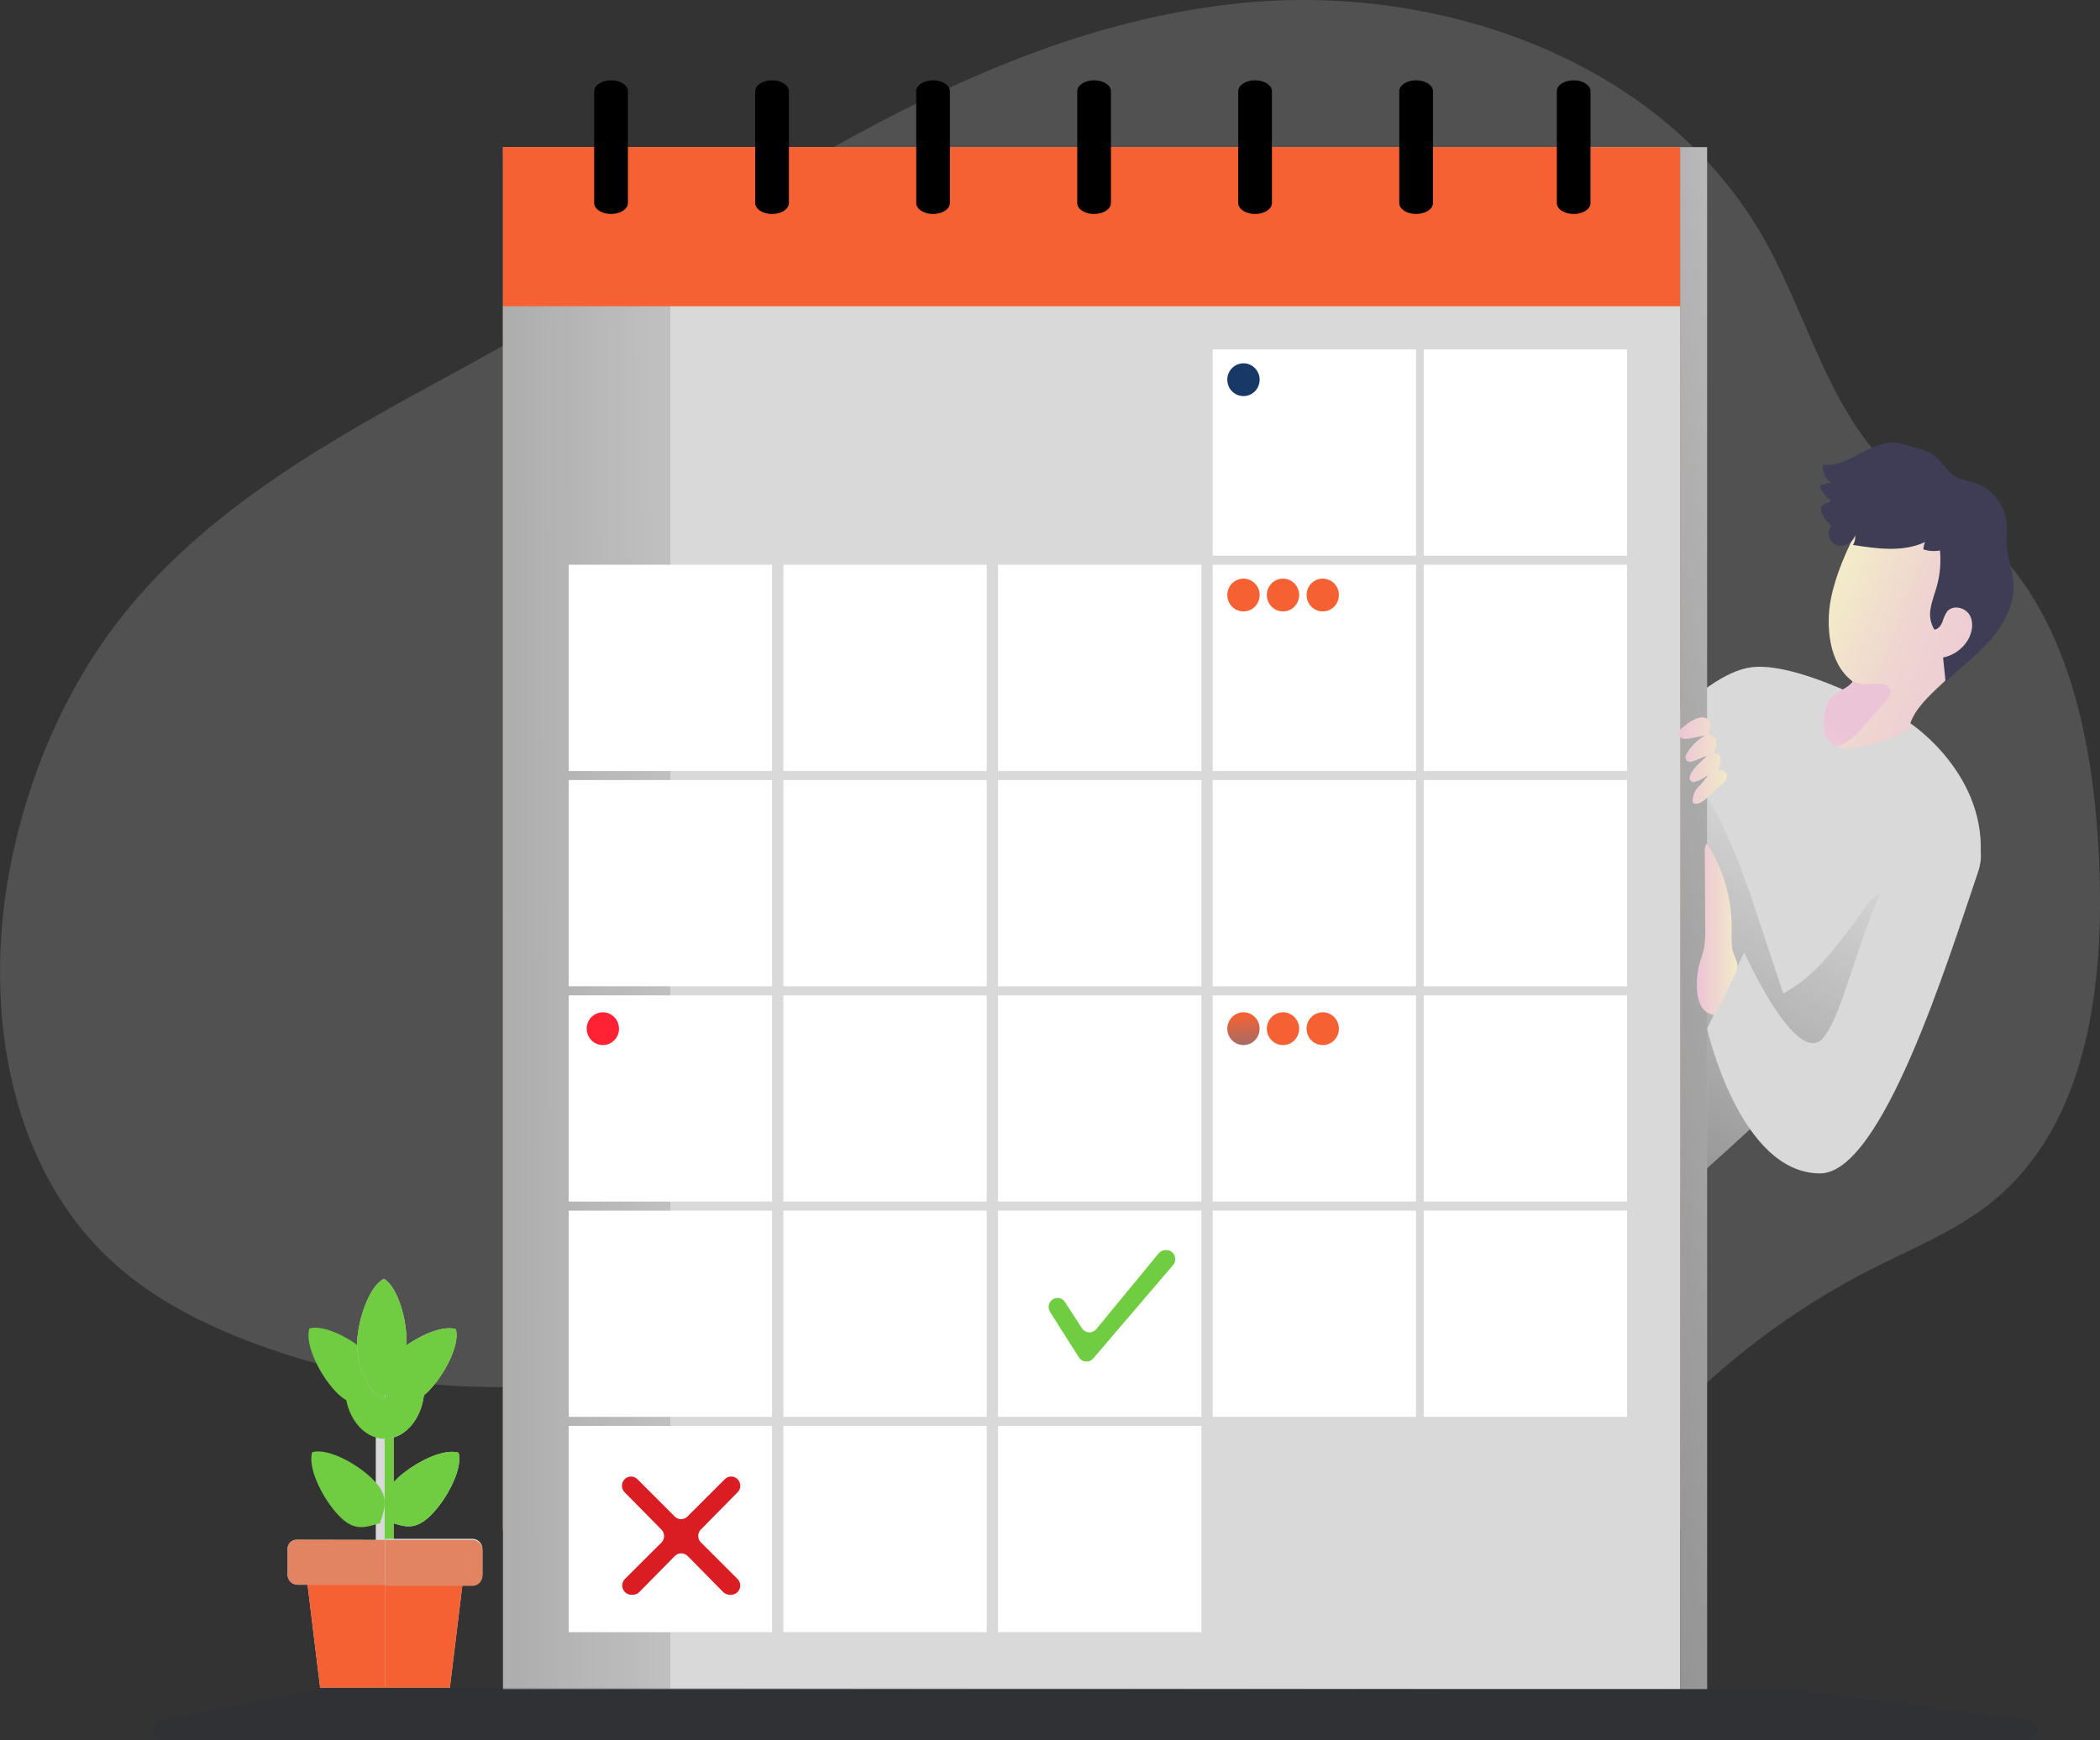 <svg width="76" height="63" viewBox="0 0 76 63" fill="none" xmlns="http://www.w3.org/2000/svg">
<rect x="0" y="0" width="76" height="63" fill="#333333" stroke="none"/>
<g clip-path="url(#clip0_587_1774)">
<path opacity="0.18" d="M16.503 13.459C12.013 15.892 7.386 18.441 4.256 22.516C2.376 24.966 1.124 27.883 0.464 30.918C-0.665 36.098 0.171 42.103 4.057 45.665C5.409 46.911 7.063 47.79 8.769 48.465C12.306 49.862 16.107 50.434 19.89 50.138C22.997 49.892 26.099 49.061 29.191 49.457C32.962 49.938 36.254 52.175 39.767 53.648C44.132 55.472 48.884 56.129 53.571 55.558C54.753 55.413 55.949 55.179 56.988 54.59C58.222 53.891 59.136 52.748 60.109 51.703C62.302 49.339 64.889 47.385 67.75 45.932C69.251 45.17 70.842 44.538 72.145 43.466C75.578 40.649 76.166 35.607 75.966 31.136C75.766 26.665 74.773 21.73 71.246 19.015C70.458 18.409 69.572 17.939 68.808 17.301C66.262 15.172 65.5 11.607 63.869 8.694C60.212 2.179 52.051 -0.674 44.705 0.133C34.176 1.288 25.554 8.555 16.503 13.459Z" fill="#D9D9D9"/>
<path d="M71.662 31.182C71.567 32.079 70.475 33.585 68.966 35.277C66.492 38.046 62.898 41.312 60.737 43.215C59.622 44.197 58.888 44.816 58.888 44.816V27.77C58.888 27.77 61.506 24.37 63.407 24.152C65.309 23.933 69.146 26.19 69.146 26.19C69.146 26.19 71.983 28.063 71.662 31.182Z" fill="#D9D9D9"/>
<path d="M68.966 35.277C66.492 38.046 62.898 41.312 60.737 43.215C60.576 42.954 60.543 42.599 60.529 42.279C60.472 40.676 60.485 39.071 60.5 37.467C60.513 35.909 60.527 34.353 60.623 32.798C60.715 31.351 60.89 29.87 61.543 28.578C61.691 28.711 61.812 28.872 61.902 29.05C62.725 30.484 63.245 32.066 63.765 33.636C64.022 34.41 64.279 35.187 64.537 35.967C65.113 35.646 65.629 35.222 66.059 34.717C66.454 34.273 66.806 33.792 67.17 33.322C67.423 32.993 67.918 32.056 68.314 32.408C68.955 32.975 69.007 34.272 68.966 35.277Z" fill="url(#paint0_linear_587_1774)"/>
<path d="M60.81 5.327H18.204V55.383H60.81V5.327Z" fill="#D9D9D9"/>
<path d="M60.81 5.327H18.204V55.383H60.81V5.327Z" fill="#F56132"/>
<path d="M54.954 7.746L18.204 11.088C18.369 11.088 18.204 6.445 18.204 5.327H56.952V5.719C56.952 6.257 56.741 6.772 56.367 7.152C55.992 7.532 55.484 7.746 54.954 7.746Z" fill="#F56132"/>
<path d="M60.81 11.088H18.204V61.145H60.81V11.088Z" fill="#D9D9D9"/>
<path d="M24.261 11.088H18.204V61.145H24.261V11.088Z" fill="url(#paint1_linear_587_1774)"/>
<path d="M27.941 20.444H20.581V27.91H27.941V20.444Z" fill="white"/>
<path d="M35.709 20.444H28.35V27.91H35.709V20.444Z" fill="white"/>
<path d="M43.479 20.444H36.119V27.91H43.479V20.444Z" fill="white"/>
<path d="M51.247 20.444H43.888V27.91H51.247V20.444Z" fill="white"/>
<path d="M27.941 28.238H20.581V35.703H27.941V28.238Z" fill="white"/>
<path d="M35.709 28.238H28.35V35.703H35.709V28.238Z" fill="white"/>
<path d="M43.479 28.238H36.119V35.703H43.479V28.238Z" fill="white"/>
<path d="M51.247 28.238H43.888V35.703H51.247V28.238Z" fill="white"/>
<path d="M27.941 36.032H20.581V43.497H27.941V36.032Z" fill="white"/>
<path d="M35.709 36.032H28.35V43.497H35.709V36.032Z" fill="white"/>
<path d="M43.479 36.032H36.119V43.497H43.479V36.032Z" fill="white"/>
<path d="M51.247 36.032H43.888V43.497H51.247V36.032Z" fill="white"/>
<path d="M27.941 43.825H20.581V51.291H27.941V43.825Z" fill="white"/>
<path d="M35.709 43.825H28.35V51.291H35.709V43.825Z" fill="white"/>
<path d="M43.479 43.825H36.119V51.291H43.479V43.825Z" fill="white"/>
<path d="M51.247 43.825H43.888V51.291H51.247V43.825Z" fill="white"/>
<path d="M27.941 51.619H20.581V59.085H27.941V51.619Z" fill="white"/>
<path d="M35.709 51.619H28.35V59.085H35.709V51.619Z" fill="white"/>
<path d="M43.479 51.619H36.119V59.085H43.479V51.619Z" fill="white"/>
<path d="M58.885 20.444H51.526V27.91H58.885V20.444Z" fill="white"/>
<path d="M58.885 12.65H51.526V20.116H58.885V12.65Z" fill="white"/>
<path d="M51.247 12.65H43.888V20.116H51.247V12.65Z" fill="white"/>
<path d="M58.885 28.238H51.526V35.703H58.885V28.238Z" fill="white"/>
<path d="M58.885 36.032H51.526V43.497H58.885V36.032Z" fill="white"/>
<path d="M58.885 43.825H51.526V51.291H58.885V43.825Z" fill="white"/>
<path d="M21.504 3.303V7.351C21.504 7.569 21.778 7.746 22.114 7.746C22.451 7.746 22.724 7.569 22.724 7.351V3.303C22.724 3.084 22.451 2.907 22.114 2.907C21.778 2.907 21.504 3.084 21.504 3.303Z" fill="black"/>
<path d="M27.331 3.303V7.351C27.331 7.569 27.604 7.746 27.941 7.746C28.278 7.746 28.551 7.569 28.551 7.351V3.303C28.551 3.084 28.278 2.907 27.941 2.907C27.604 2.907 27.331 3.084 27.331 3.303Z" fill="black"/>
<path d="M33.159 3.303V7.351C33.159 7.569 33.431 7.746 33.769 7.746C34.105 7.746 34.378 7.569 34.378 7.351V3.303C34.378 3.084 34.105 2.907 33.769 2.907C33.431 2.907 33.159 3.084 33.159 3.303Z" fill="black"/>
<path d="M38.986 3.303V7.351C38.986 7.569 39.259 7.746 39.596 7.746C39.932 7.746 40.205 7.569 40.205 7.351V3.303C40.205 3.084 39.932 2.907 39.596 2.907C39.259 2.907 38.986 3.084 38.986 3.303Z" fill="black"/>
<path d="M44.812 3.303V7.351C44.812 7.569 45.086 7.746 45.423 7.746C45.759 7.746 46.032 7.569 46.032 7.351V3.303C46.032 3.084 45.759 2.907 45.423 2.907C45.086 2.907 44.812 3.084 44.812 3.303Z" fill="black"/>
<path d="M50.64 3.303V7.351C50.64 7.569 50.913 7.746 51.249 7.746C51.586 7.746 51.86 7.569 51.86 7.351V3.303C51.86 3.084 51.586 2.907 51.249 2.907C50.913 2.907 50.64 3.084 50.64 3.303Z" fill="black"/>
<path d="M56.342 3.303V7.351C56.342 7.569 56.616 7.746 56.952 7.746C57.289 7.746 57.561 7.569 57.561 7.351V3.303C57.561 3.084 57.289 2.907 56.952 2.907C56.616 2.907 56.342 3.084 56.342 3.303Z" fill="black"/>
<path d="M61.78 5.327H60.811V61.145H61.78V5.327Z" fill="#D9D9D9"/>
<path d="M61.78 5.327H60.811V61.145H61.78V5.327Z" fill="url(#paint2_linear_587_1774)"/>
<path d="M45.587 13.744C45.587 13.862 45.553 13.977 45.489 14.075C45.425 14.172 45.334 14.249 45.227 14.294C45.12 14.339 45.002 14.351 44.888 14.328C44.775 14.306 44.67 14.249 44.588 14.166C44.506 14.083 44.45 13.977 44.428 13.862C44.405 13.747 44.416 13.628 44.46 13.519C44.504 13.41 44.579 13.317 44.675 13.252C44.772 13.187 44.885 13.152 45.001 13.151C45.156 13.151 45.305 13.214 45.415 13.325C45.525 13.436 45.587 13.587 45.587 13.744Z" fill="#183866"/>
<path d="M45.587 21.539C45.587 21.657 45.553 21.772 45.489 21.869C45.425 21.967 45.334 22.044 45.227 22.089C45.12 22.134 45.002 22.146 44.888 22.123C44.775 22.1 44.67 22.044 44.588 21.961C44.506 21.878 44.45 21.772 44.428 21.657C44.405 21.542 44.416 21.422 44.46 21.314C44.504 21.205 44.579 21.112 44.675 21.047C44.772 20.981 44.885 20.946 45.001 20.946C45.156 20.946 45.305 21.009 45.415 21.12C45.525 21.231 45.587 21.382 45.587 21.539Z" fill="#F56132"/>
<path d="M47.018 21.539C47.018 21.657 46.984 21.772 46.92 21.869C46.855 21.967 46.764 22.044 46.657 22.089C46.55 22.134 46.432 22.146 46.319 22.123C46.205 22.1 46.101 22.044 46.019 21.961C45.937 21.878 45.881 21.772 45.858 21.657C45.835 21.542 45.846 21.422 45.891 21.314C45.935 21.205 46.01 21.112 46.106 21.047C46.202 20.981 46.315 20.946 46.431 20.946C46.586 20.946 46.735 21.009 46.845 21.12C46.955 21.231 47.017 21.382 47.018 21.539Z" fill="#F56132"/>
<path d="M48.456 21.539C48.456 21.657 48.422 21.772 48.358 21.869C48.294 21.967 48.203 22.044 48.096 22.089C47.989 22.134 47.871 22.146 47.757 22.123C47.644 22.1 47.539 22.044 47.457 21.961C47.375 21.878 47.319 21.772 47.296 21.657C47.274 21.542 47.285 21.422 47.329 21.314C47.373 21.205 47.448 21.112 47.544 21.047C47.641 20.981 47.754 20.946 47.87 20.946C48.025 20.946 48.174 21.009 48.284 21.12C48.394 21.231 48.456 21.382 48.456 21.539Z" fill="#F56132"/>
<path d="M45.587 37.239C45.587 37.356 45.553 37.471 45.489 37.569C45.424 37.667 45.333 37.743 45.226 37.788C45.119 37.833 45.001 37.844 44.887 37.822C44.774 37.799 44.669 37.742 44.587 37.659C44.506 37.576 44.45 37.47 44.427 37.355C44.405 37.239 44.416 37.12 44.461 37.011C44.505 36.903 44.58 36.81 44.676 36.745C44.773 36.68 44.886 36.645 45.002 36.645C45.157 36.645 45.305 36.707 45.415 36.818C45.525 36.93 45.586 37.081 45.586 37.238L45.587 37.239Z" fill="url(#paint3_linear_587_1774)"/>
<path d="M21.817 37.832C22.14 37.832 22.402 37.566 22.402 37.239C22.402 36.911 22.14 36.646 21.817 36.646C21.495 36.646 21.233 36.911 21.233 37.239C21.233 37.566 21.495 37.832 21.817 37.832Z" fill="#FF2235"/>
<path d="M47.018 37.239C47.018 37.356 46.983 37.471 46.919 37.569C46.855 37.667 46.763 37.743 46.656 37.788C46.549 37.833 46.431 37.844 46.318 37.822C46.204 37.799 46.1 37.742 46.018 37.659C45.936 37.576 45.88 37.47 45.858 37.355C45.835 37.239 45.847 37.12 45.891 37.011C45.935 36.903 46.01 36.81 46.107 36.745C46.203 36.68 46.316 36.645 46.432 36.645C46.587 36.645 46.736 36.707 46.845 36.818C46.955 36.93 47.017 37.081 47.017 37.238L47.018 37.239Z" fill="#F56132"/>
<path d="M48.456 37.239C48.456 37.356 48.422 37.471 48.358 37.569C48.293 37.667 48.202 37.743 48.095 37.788C47.988 37.833 47.87 37.844 47.756 37.822C47.643 37.799 47.538 37.742 47.456 37.659C47.374 37.576 47.319 37.47 47.296 37.355C47.274 37.239 47.285 37.12 47.33 37.011C47.374 36.903 47.449 36.81 47.545 36.745C47.642 36.68 47.755 36.645 47.871 36.645C48.026 36.645 48.174 36.707 48.284 36.818C48.394 36.93 48.455 37.081 48.455 37.238L48.456 37.239Z" fill="#F56132"/>
<path d="M71.593 21.284C71.429 21.961 71.648 22.901 71.338 23.522C70.818 24.567 69.297 25.26 69.072 26.407C69.059 26.473 67.366 27.301 66.493 27.018C66.037 26.871 65.805 26.42 66.156 25.398C66.267 25.082 66.885 24.963 67.051 24.669L67.017 24.643C66.172 23.996 66.081 22.625 66.255 21.71C66.43 20.795 66.831 19.916 67.26 19.081C67.591 18.437 68.338 18.088 69.053 18.099C69.953 18.115 70.903 18.48 71.371 19.26C71.729 19.854 71.755 20.606 71.593 21.284Z" fill="url(#paint4_linear_587_1774)"/>
<path d="M67.436 16.356C66.975 16.603 66.485 16.894 65.969 16.815C65.956 16.941 65.976 17.068 66.028 17.183C66.079 17.298 66.16 17.397 66.263 17.469L65.942 17.542C65.929 17.543 65.916 17.547 65.905 17.553C65.893 17.56 65.883 17.569 65.876 17.58C65.872 17.592 65.87 17.604 65.871 17.617C65.873 17.629 65.877 17.641 65.883 17.652C65.962 17.838 66.091 17.998 66.256 18.113C66.199 18.237 65.992 18.21 65.921 18.324C65.907 18.357 65.899 18.393 65.899 18.43C65.899 18.466 65.907 18.502 65.921 18.535C65.993 18.732 66.115 18.906 66.275 19.038C66.084 19.249 66.203 19.64 66.468 19.736C66.603 19.774 66.749 19.759 66.874 19.692C66.999 19.626 67.094 19.513 67.14 19.378C67.151 19.5 67.124 19.623 67.061 19.727C67.933 19.867 68.866 19.997 69.669 19.622C69.632 19.706 69.611 19.797 69.609 19.89C69.803 19.951 70.008 19.965 70.208 19.928C70.25 20.363 70.211 20.801 70.095 21.222C70.023 21.483 69.92 21.737 69.874 22.003C69.814 22.274 69.862 22.558 70.006 22.793C70.145 22.78 70.243 22.648 70.296 22.518C70.334 22.383 70.392 22.255 70.467 22.137C70.675 21.89 71.108 21.98 71.275 22.254C71.443 22.527 71.379 22.894 71.219 23.169C71.12 23.332 70.989 23.472 70.835 23.581C70.68 23.69 70.505 23.765 70.321 23.803C70.351 24.097 70.382 24.392 70.412 24.685C70.96 24.157 71.574 23.704 72.067 23.127C72.56 22.55 72.934 21.811 72.87 21.05C72.832 20.58 72.63 20.134 72.614 19.662C72.607 19.451 72.638 19.235 72.63 19.021C72.611 18.682 72.493 18.355 72.293 18.083C72.092 17.81 71.817 17.604 71.501 17.488C71.236 17.396 70.944 17.37 70.709 17.215C70.416 17.023 70.264 16.665 69.974 16.469C69.662 16.258 69.177 16.171 68.814 16.067C68.342 15.934 67.851 16.135 67.436 16.356Z" fill="#3F3D56"/>
<path d="M60.892 26.34C60.855 26.364 60.823 26.394 60.798 26.431C60.773 26.467 60.756 26.508 60.748 26.552C60.752 26.597 60.771 26.64 60.801 26.674C60.831 26.708 60.872 26.731 60.916 26.739C61.005 26.755 61.096 26.751 61.183 26.727L61.712 26.621C61.426 26.783 61.189 27.02 61.026 27.307C61.007 27.34 60.997 27.378 60.999 27.417C61.001 27.455 61.013 27.492 61.035 27.523C61.106 27.614 61.226 27.578 61.321 27.54L61.78 27.355L61.468 27.662C61.371 27.75 61.286 27.852 61.216 27.963C61.186 28.016 61.164 28.072 61.15 28.131C61.141 28.168 61.147 28.207 61.167 28.24C61.186 28.273 61.217 28.297 61.254 28.306C61.278 28.314 61.303 28.314 61.327 28.306C61.517 28.252 61.694 28.157 61.847 28.028C61.734 28.188 61.609 28.339 61.471 28.478C61.334 28.619 61.256 28.808 61.255 29.006C61.255 29.027 61.262 29.048 61.275 29.065C61.29 29.081 61.31 29.09 61.332 29.093C61.501 29.121 61.655 28.995 61.783 28.881L62.255 28.448C62.33 28.385 62.397 28.311 62.453 28.229C62.484 28.182 62.502 28.127 62.504 28.07C62.499 28.014 62.473 27.963 62.431 27.927C62.389 27.891 62.334 27.873 62.279 27.878C62.246 27.881 62.214 27.892 62.186 27.911C62.199 27.819 62.235 27.733 62.257 27.644C62.283 27.555 62.278 27.46 62.24 27.376C62.22 27.334 62.185 27.303 62.142 27.286C62.1 27.27 62.053 27.271 62.011 27.288C62.066 27.178 62.102 27.059 62.115 26.937C62.121 26.875 62.109 26.812 62.082 26.757C62.055 26.701 62.014 26.654 61.962 26.62C61.934 26.608 61.908 26.591 61.885 26.57C61.844 26.519 61.877 26.445 61.895 26.381C61.908 26.343 61.914 26.302 61.913 26.262C61.911 26.222 61.901 26.182 61.885 26.146C61.868 26.109 61.844 26.076 61.815 26.049C61.785 26.022 61.751 26.001 61.714 25.987C61.672 25.972 61.627 25.966 61.583 25.97C61.314 25.999 61.09 26.169 60.892 26.34Z" fill="url(#paint5_linear_587_1774)"/>
<path d="M69.427 30.305C70.623 29.233 72.104 30.045 71.584 31.576C70.46 34.889 68.106 42.478 65.87 42.478C62.958 42.478 61.78 37.239 61.78 37.239L63.125 34.477C63.125 34.477 65.028 38.712 65.986 37.566C66.944 36.42 67.51 32.079 69.372 30.355L69.427 30.305Z" fill="#D9D9D9"/>
<path d="M62.684 34.295C62.666 34.049 62.662 33.802 62.672 33.556C62.666 32.481 62.353 31.431 61.771 30.533C61.71 30.622 61.683 30.731 61.697 30.839L61.713 33.642C61.722 33.874 61.706 34.107 61.667 34.336C61.632 34.503 61.571 34.662 61.524 34.827C61.425 35.169 61.39 35.527 61.42 35.882C61.429 36.073 61.48 36.259 61.569 36.427C61.615 36.511 61.679 36.582 61.757 36.636C61.836 36.69 61.925 36.724 62.019 36.736C62.08 36.736 62.331 36.208 62.367 36.136C62.479 35.925 62.583 35.712 62.679 35.498C62.751 35.335 62.904 35.096 62.877 34.913C62.846 34.708 62.709 34.52 62.684 34.295Z" fill="url(#paint6_linear_587_1774)"/>
<path d="M68.243 25.384C67.991 25.672 67.742 25.96 67.49 26.248C67.298 26.493 67.069 26.707 66.812 26.881C66.712 26.941 66.605 26.988 66.493 27.02C66.037 26.873 65.805 26.422 66.156 25.4C66.267 25.084 66.885 24.965 67.051 24.671L67.017 24.645C67.136 24.702 67.262 24.744 67.392 24.769C67.663 24.81 68.328 24.597 68.411 25.003C68.44 25.144 68.342 25.276 68.243 25.384Z" fill="url(#paint7_linear_587_1774)"/>
<path d="M37.997 47.485L39.045 49.138C39.092 49.211 39.166 49.263 39.25 49.282C39.335 49.3 39.423 49.284 39.496 49.237C39.522 49.219 39.545 49.198 39.566 49.175L42.453 45.798C42.494 45.75 42.521 45.692 42.53 45.629C42.539 45.566 42.53 45.503 42.504 45.445C42.478 45.388 42.437 45.339 42.384 45.305C42.332 45.27 42.271 45.252 42.209 45.252H42.185C42.137 45.252 42.09 45.263 42.047 45.283C42.004 45.303 41.966 45.333 41.935 45.37L39.676 48.114C39.621 48.181 39.542 48.223 39.457 48.231C39.371 48.239 39.286 48.212 39.22 48.157C39.195 48.136 39.173 48.111 39.156 48.083L38.541 47.134C38.507 47.081 38.458 47.039 38.401 47.014C38.345 46.988 38.282 46.98 38.221 46.989C38.169 46.998 38.12 47.02 38.078 47.052C38.036 47.084 38.003 47.127 37.981 47.175C37.959 47.224 37.949 47.277 37.952 47.33C37.954 47.383 37.97 47.435 37.997 47.481V47.485Z" fill="#70CC40"/>
<path d="M25.372 55.841L26.692 57.159C26.738 57.206 26.77 57.265 26.783 57.33C26.796 57.395 26.79 57.462 26.765 57.523C26.74 57.585 26.698 57.637 26.644 57.674C26.59 57.711 26.526 57.73 26.461 57.73H26.405C26.317 57.73 26.234 57.695 26.172 57.633L24.887 56.329C24.825 56.267 24.742 56.232 24.655 56.232C24.567 56.232 24.484 56.267 24.422 56.329L23.137 57.633C23.107 57.664 23.071 57.688 23.031 57.705C22.991 57.722 22.948 57.73 22.905 57.73H22.848C22.783 57.73 22.719 57.711 22.665 57.674C22.611 57.637 22.569 57.585 22.544 57.523C22.519 57.462 22.513 57.395 22.526 57.33C22.539 57.265 22.571 57.206 22.617 57.159L23.938 55.841C24 55.779 24.034 55.695 24.034 55.607C24.034 55.519 24 55.435 23.938 55.373L22.605 54.02C22.559 53.973 22.528 53.914 22.515 53.849C22.503 53.785 22.509 53.718 22.534 53.657C22.559 53.596 22.601 53.544 22.655 53.508C22.709 53.471 22.772 53.452 22.837 53.451C22.923 53.451 23.005 53.485 23.067 53.546L24.419 54.899C24.48 54.96 24.563 54.995 24.649 54.995C24.736 54.995 24.818 54.96 24.88 54.899L26.232 53.546C26.293 53.485 26.376 53.451 26.462 53.451C26.527 53.451 26.59 53.471 26.645 53.507C26.698 53.544 26.741 53.596 26.766 53.657C26.791 53.718 26.797 53.785 26.785 53.849C26.772 53.914 26.741 53.973 26.695 54.02L25.361 55.373C25.301 55.436 25.268 55.521 25.269 55.608C25.27 55.696 25.306 55.78 25.368 55.841H25.372Z" fill="#DA1C23"/>
<path d="M13.6 51.697H13.922L14.084 59.09L13.922 57.873H13.6V51.697Z" fill="#D9D9D9"/>
<path d="M13.922 54.392V54.401C13.922 54.632 13.841 54.863 13.755 55.14C13.187 55.306 12.808 55.44 12.251 54.856C11.693 54.271 11.118 53.141 11.3 52.57C11.868 52.403 12.975 53.01 13.533 53.595C13.822 53.893 13.92 54.144 13.922 54.392Z" fill="#70CC40"/>
<path d="M15.585 54.86C15.074 55.363 14.714 55.296 14.245 55.144V57.873H13.922V51.697H14.245V53.661C14.275 53.627 14.307 53.594 14.342 53.556C14.919 52.99 16.033 52.406 16.596 52.591C16.761 53.171 16.162 54.293 15.585 54.86Z" fill="#D9D9D9"/>
<path d="M15.585 54.86C15.074 55.363 14.714 55.296 14.245 55.144V57.873H13.922V51.697H14.245V53.661C14.275 53.627 14.307 53.594 14.342 53.556C14.919 52.99 16.033 52.406 16.596 52.591C16.761 53.171 16.162 54.293 15.585 54.86Z" fill="#70CC40"/>
<path d="M13.922 50.206H12.483C12.483 51.244 13.127 52.085 13.921 52.085L14.26 51.164L13.922 50.206Z" fill="#70CC40"/>
<path d="M13.948 50.566L13.922 50.584V50.479L13.948 50.566Z" fill="#D9D9D9"/>
<path d="M11.197 48.091C11.015 48.662 11.59 49.793 12.149 50.376C12.707 50.96 13.085 50.828 13.652 50.66C13.834 50.089 13.989 49.7 13.43 49.115C12.872 48.531 11.765 47.924 11.197 48.091Z" fill="#70CC40"/>
<path d="M15.482 50.384C15.435 50.431 15.388 50.473 15.342 50.511C15.231 51.404 14.637 52.085 13.922 52.085V50.584L13.947 50.566L13.922 50.478V50.583C13.889 50.607 13.855 50.627 13.818 50.644C13.306 50.344 12.892 49.386 12.926 48.573C12.959 47.759 13.363 46.556 13.895 46.295C14.407 46.596 14.741 47.825 14.711 48.639V48.7C15.3 48.289 16.063 47.975 16.497 48.117C16.658 48.695 16.058 49.817 15.482 50.384Z" fill="#D9D9D9"/>
<path d="M15.482 50.384C15.435 50.431 15.388 50.473 15.342 50.511C15.231 51.404 14.637 52.085 13.922 52.085V50.584L13.947 50.566L13.922 50.478V50.583C13.889 50.607 13.855 50.627 13.818 50.644C13.306 50.344 12.892 49.386 12.926 48.573C12.959 47.759 13.363 46.556 13.895 46.295C14.407 46.596 14.741 47.825 14.711 48.639V48.7C15.3 48.289 16.063 47.975 16.497 48.117C16.658 48.695 16.058 49.817 15.482 50.384Z" fill="#70CC40"/>
<path d="M13.948 50.566L13.922 50.584V50.479L13.948 50.566Z" fill="#D9D9D9"/>
<path d="M11.077 56.93L11.585 61.092H13.932L14.892 58.724L13.932 56.814L11.077 56.93Z" fill="#D9D9D9"/>
<path d="M16.789 56.93L16.281 61.092H13.933V56.814L16.789 56.93Z" fill="#D9D9D9"/>
<path d="M14.979 56.843L14.953 56.855L14.156 57.256L13.939 57.368H10.767C10.671 57.368 10.58 57.33 10.512 57.261C10.444 57.192 10.406 57.099 10.406 57.002V56.071C10.406 56.028 10.414 55.986 10.43 55.946C10.446 55.906 10.469 55.869 10.499 55.838C10.529 55.808 10.564 55.783 10.603 55.766C10.642 55.749 10.684 55.74 10.727 55.74H10.757L13.939 55.746L14.979 56.843Z" fill="#D9D9D9"/>
<path d="M14.979 56.843L14.953 56.855L14.156 57.256L13.939 57.368H10.767C10.671 57.368 10.58 57.33 10.512 57.261C10.444 57.192 10.406 57.099 10.406 57.002V56.071C10.406 56.028 10.414 55.986 10.43 55.946C10.446 55.906 10.469 55.869 10.499 55.838C10.529 55.808 10.564 55.783 10.603 55.766C10.642 55.749 10.684 55.74 10.727 55.74H10.757L13.939 55.746L14.979 56.843Z" fill="#E28362"/>
<path d="M17.099 57.368H13.933V55.705H17.099C17.195 55.705 17.287 55.744 17.354 55.812C17.422 55.881 17.46 55.974 17.46 56.071V57.002C17.46 57.099 17.422 57.192 17.354 57.261C17.287 57.33 17.195 57.368 17.099 57.368Z" fill="#D9D9D9"/>
<path d="M13.934 57.368V61.092H11.585L11.13 57.368H13.934Z" fill="#F56132"/>
<path d="M16.736 57.368L16.281 61.092H13.934V57.368H16.736Z" fill="#F56132"/>
<path d="M17.46 56.114V57.044C17.46 57.141 17.422 57.235 17.354 57.303C17.287 57.372 17.195 57.41 17.099 57.41H13.939V55.747H17.104C17.199 55.749 17.29 55.788 17.356 55.856C17.423 55.925 17.46 56.017 17.46 56.114Z" fill="#E28362"/>
<path opacity="0.18" d="M11.858 61.097L5.892 62.258C5.841 62.259 5.792 62.27 5.746 62.29C5.7 62.311 5.659 62.341 5.625 62.379C5.591 62.416 5.565 62.461 5.549 62.509C5.532 62.557 5.526 62.608 5.53 62.659C5.534 62.71 5.548 62.76 5.572 62.804C5.596 62.849 5.628 62.889 5.668 62.921C5.707 62.952 5.752 62.975 5.801 62.989C5.849 63.002 5.9 63.005 5.95 62.997H5.968H73.359C73.454 63.001 73.546 62.967 73.617 62.903C73.688 62.839 73.731 62.749 73.738 62.653C73.745 62.556 73.714 62.461 73.653 62.388C73.591 62.314 73.504 62.268 73.41 62.258L64.713 61.148H64.663L11.934 61.095C11.909 61.093 11.883 61.094 11.858 61.097Z" fill="#1D2741"/>
</g>
<defs>
<linearGradient id="paint0_linear_587_1774" x1="66.311" y1="29.91" x2="48.125" y2="63.644" gradientUnits="userSpaceOnUse">
<stop stop-opacity="0"/>
<stop offset="0.91" stop-opacity="0.8"/>
<stop offset="1"/>
</linearGradient>
<linearGradient id="paint1_linear_587_1774" x1="31.942" y1="36.084" x2="-27.463" y2="36.257" gradientUnits="userSpaceOnUse">
<stop stop-opacity="0"/>
<stop offset="0.91" stop-opacity="0.8"/>
<stop offset="1"/>
</linearGradient>
<linearGradient id="paint2_linear_587_1774" x1="73.91" y1="31.245" x2="26.431" y2="38.526" gradientUnits="userSpaceOnUse">
<stop stop-opacity="0"/>
<stop offset="0.91" stop-opacity="0.8"/>
<stop offset="1"/>
</linearGradient>
<linearGradient id="paint3_linear_587_1774" x1="44.968" y1="36.74" x2="45.17" y2="39.751" gradientUnits="userSpaceOnUse">
<stop stop-color="#F56132"/>
<stop offset="1" stop-color="#1A7FC1"/>
</linearGradient>
<linearGradient id="paint4_linear_587_1774" x1="73.144" y1="24.567" x2="63.451" y2="20.841" gradientUnits="userSpaceOnUse">
<stop stop-color="#ECC4D7"/>
<stop offset="0.16" stop-color="#EDCBD5"/>
<stop offset="0.42" stop-color="#EFD4D1"/>
<stop offset="0.7" stop-color="#F2EAC9"/>
</linearGradient>
<linearGradient id="paint5_linear_587_1774" x1="60.748" y1="27.533" x2="62.509" y2="27.533" gradientUnits="userSpaceOnUse">
<stop stop-color="#ECC4D7"/>
<stop offset="0.42" stop-color="#EFD4D1"/>
<stop offset="1" stop-color="#F2EAC9"/>
</linearGradient>
<linearGradient id="paint6_linear_587_1774" x1="61.41" y1="33.634" x2="62.88" y2="33.634" gradientUnits="userSpaceOnUse">
<stop stop-color="#ECC4D7"/>
<stop offset="0.42" stop-color="#EFD4D1"/>
<stop offset="1" stop-color="#F2EAC9"/>
</linearGradient>
<linearGradient id="paint7_linear_587_1774" x1="66.464" y1="26.252" x2="62.39" y2="30.969" gradientUnits="userSpaceOnUse">
<stop stop-color="#ECC4D7"/>
<stop offset="0.42" stop-color="#EFD4D1"/>
<stop offset="1" stop-color="#F2EAC9"/>
</linearGradient>
<clipPath id="clip0_587_1774">
<rect width="76" height="63" fill="white"/>
</clipPath>
</defs>
</svg>

